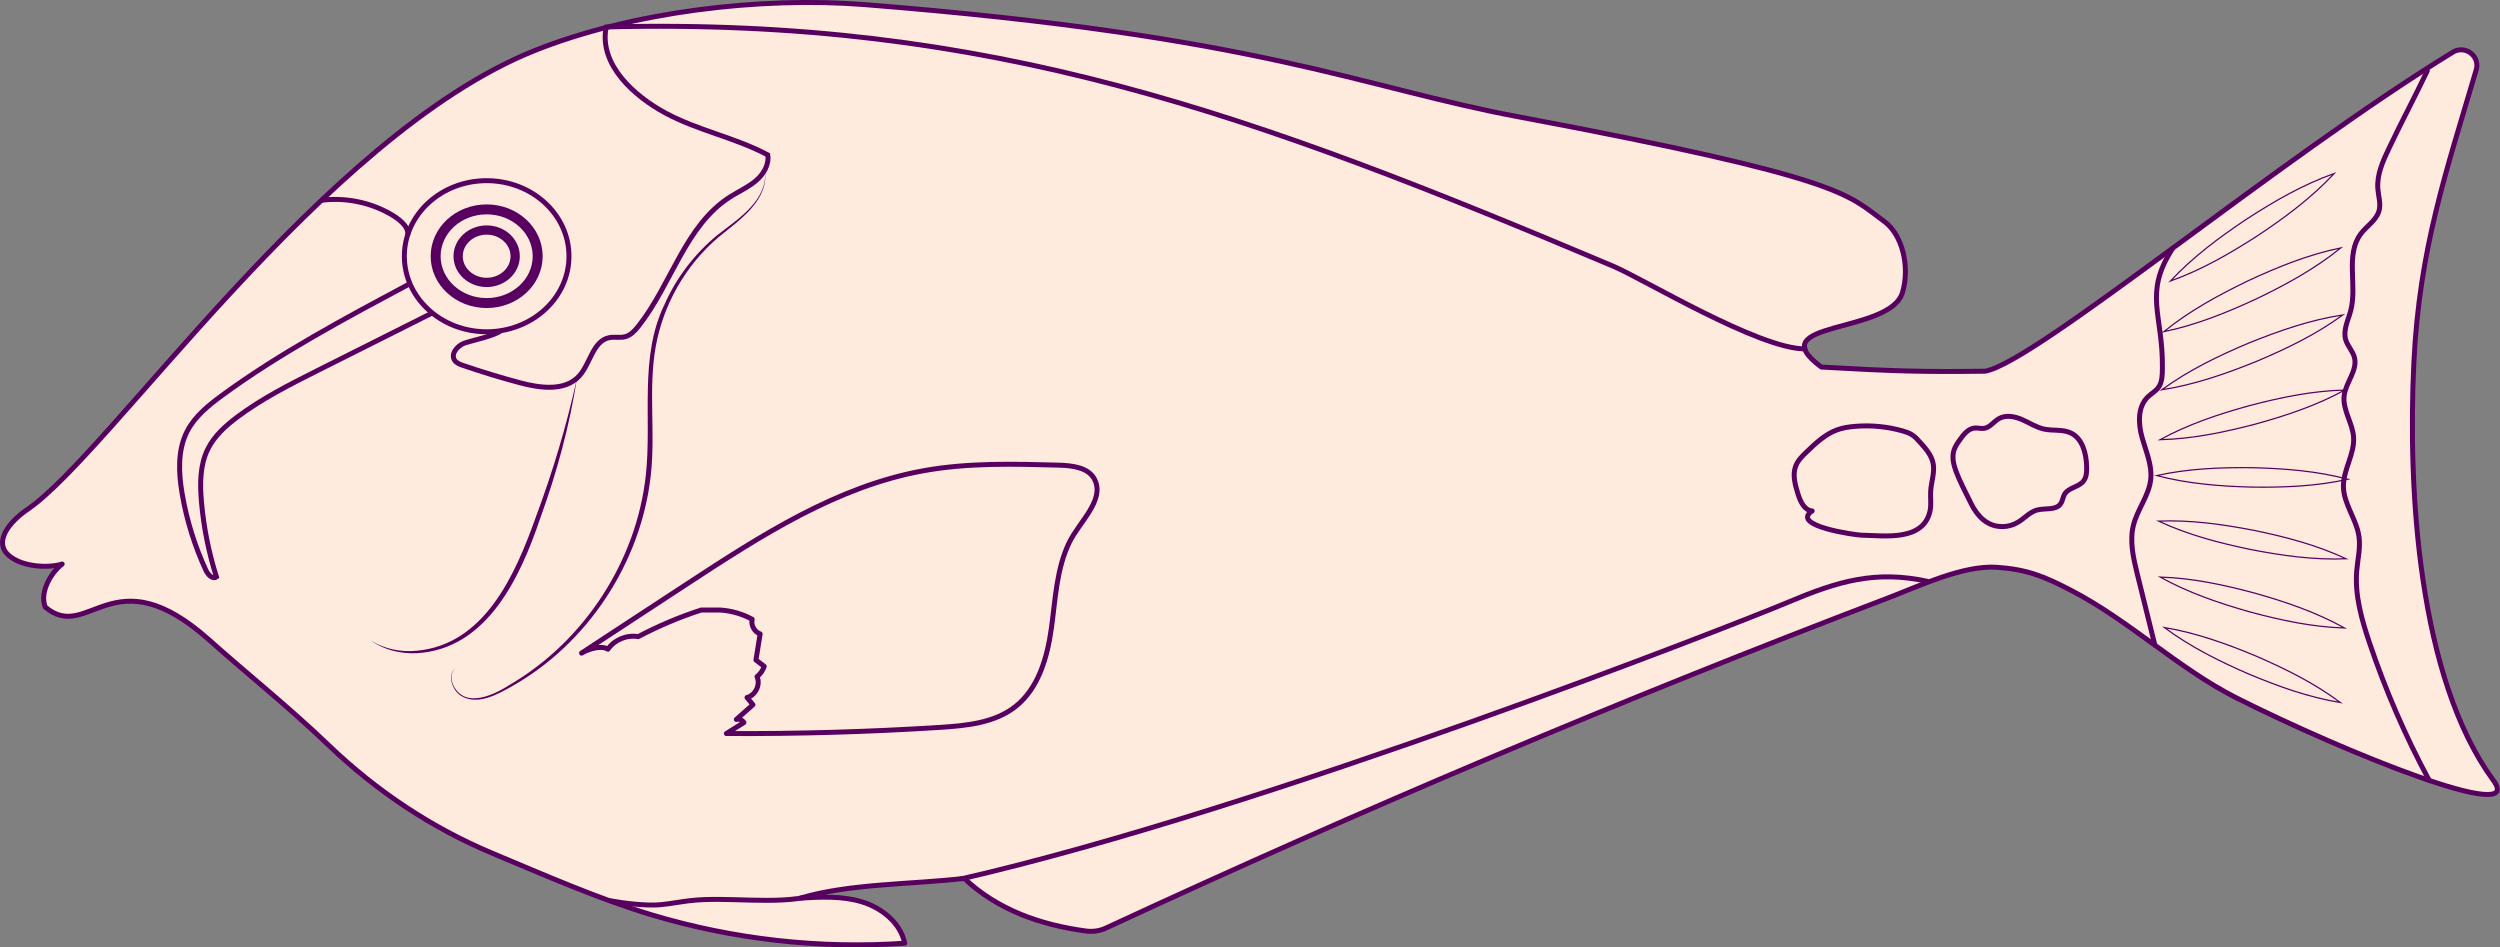 <?xml version="1.0" encoding="UTF-8"?>
<svg id="Layer_89" data-name="Layer 89" xmlns="http://www.w3.org/2000/svg" viewBox="0 0 502.3 190.36">
  <rect x="0" y="0" width="502.3" height="190.36" fill="#808080" stroke="none"/>
  <defs>
    <style>
      .cls-1 {
        fill: #ffebde;
      }

      .cls-1, .cls-2 {
        stroke-linecap: round;
        stroke-linejoin: round;
      }

      .cls-1, .cls-2, .cls-3, .cls-4, .cls-5, .cls-6 {
        stroke: #570060;
      }

      .cls-2, .cls-3, .cls-4, .cls-5, .cls-6 {
        fill: none;
      }

      .cls-3 {
        stroke-width: 2px;
      }

      .cls-3, .cls-4, .cls-5, .cls-6 {
        stroke-miterlimit: 10;
      }

      .cls-5 {
        stroke-width: 1.86px;
      }

      .cls-7 {
        fill: #570060;
        stroke-width: 0px;
      }

      .cls-6 {
        stroke-width: .25px;
      }
    </style>
  </defs>
  <path class="cls-1" d="M12.49,113.33c-2.41,1.86-4.57,5.86-3.38,8.66,8.7,7.3,13.52-10.74,32.97,6.63,8.14,7.27,15.61,13.12,24.02,21.17,9.56,9.16,20.65,16.55,32.86,21.66,10.2,4.27,21.48,9.22,32.04,12.38,16.4,4.91,33.69,6.85,50.78,5.68-.86-4.07-4.56-7.06-8.54-8.29s-8.23-1.01-12.39-.78c9.88-2.95,22.64-2.74,32.88-3.96,6.67,6.32,15.37,9.36,24.46,10.58,1.37.18,2.76-.01,4.01-.59,51.53-23.92,103.9-46.03,156.99-66.27,6.38-2.43,15.21-6.68,22.02-6.22,6.11.42,9.53,1.84,14.96,4.66,11.61,6.01,21.58,15.74,33.25,21.62,21.69,10.91,58.19,25.61,51.56,16.55-15.13-20.65-17.23-58.48-15.98-84.06,1.12-22.83,6.46-38.14,12.52-58.7.82-2.77-2.21-5.07-4.68-3.57-34.86,21.3-83.83,62.27-93.97,64.1-12.14.17-18.62,0-32.92-.83-12.64-9.31,13.76-6.56,16.29-14.96,1.55-5.15,0-11.64-3.66-14.3-7.42-5.4-7.65-8.65-73.55-21.03-32.2-6.05-51.48-16.21-131.29-22.53-21.01-1.66-46.96,1.45-66.51,9.31C64.78,27.34,22.13,91.05,5.51,102.36c-3.57,2.43-6.97,6.55-3.66,9.31,2.73,2.28,7.87,2.5,10.64,1.66Z"/>
  <path class="cls-4" d="M387.43,116.83c-10.63-2.32-18.1-.07-28.13,4.15s-105.05,41.58-166.22,55.62"/>
  <path class="cls-1" d="M362.66,70.1c-9.31,0-32.4-14.02-38.57-16.63C251.59,22.88,198.88,3.43,121.73,5.42"/>
  <ellipse class="cls-5" cx="97.78" cy="51.48" rx="5.73" ry="5.26"/>
  <ellipse class="cls-3" cx="97.78" cy="51.48" rx="10.25" ry="9.41"/>
  <ellipse class="cls-4" cx="97.78" cy="51.48" rx="16.54" ry="15.18"/>
  <path class="cls-4" d="M86.81,62.9c-7.55,3.8-15.6,7.81-23.15,11.62-5.5,2.77-11.04,5.57-15.97,9.26-2.35,1.76-4.61,3.79-5.92,6.42-1.62,3.25-1.61,7.05-1.29,10.67.45,5.1,1.46,10.15,3.01,15.04-.77.56-1.71-.45-2.11-1.31-2.26-4.88-3.87-10.07-4.78-15.37-.72-4.22-.94-8.77,1.01-12.58,1.56-3.03,4.32-5.24,7.07-7.25,11.52-8.45,24.92-15.58,37.52-22.32"/>
  <path class="cls-4" d="M81.94,47.21c.2-1.88-2.07-3.42-3.72-4.34-4.17-2.32-9.1-3.25-13.83-2.6"/>
  <path class="cls-4" d="M121.73,5.76c-1.21,7.28,5.55,13.5,12.05,16.99,6.5,3.49,13.96,4.9,20.48,8.37.31,1.99-.89,3.95-2.44,5.24s-3.42,2.12-5.12,3.2c-9.06,5.75-11.77,17.6-18.44,26-.71.89-1.52,1.78-2.62,2.08-1.04.29-2.16-.01-3.22.2-3.3.65-3.78,5.2-6.04,7.7-2.84,3.13-7.85,2.45-11.93,1.36-3.85-1.03-7.66-2.19-11.43-3.48-.62-.21-1.28-.46-1.66-1-.87-1.26.49-2.95,1.93-3.47s6.18-1.48,7.32-2.51"/>
  <path class="cls-7" d="M115.91,76.09c-1.49,9.57-4.06,18.95-7.37,28.05-3.96,11.74-10.63,26.28-24.78,27.1-3.25.15-6.6-.63-9.22-2.54,2.74,1.72,6.03,2.36,9.18,2.05,13.77-1.27,19.88-15.49,23.96-26.92,3.37-9.05,6.16-18.29,8.22-27.74h0Z"/>
  <path class="cls-7" d="M153.67,33.93c1.01,6.3-5.1,10.25-9.3,13.72-6.59,5.6-11.09,13.49-12.62,21.98-1.54,8.6,0,17.3-1.01,26.01-1.97,17.42-12.64,33.67-27.93,42.28-3,1.68-7,3.93-10.31,1.81-1.72-1.22-2.72-4.19-.86-5.7-1.17.97-1.11,2.72-.41,3.95,2.5,4.4,8.13,1.57,11.34-.48,14.87-8.76,25.3-24.8,27.18-41.97,1.28-11.39-1.43-23.67,3.79-34.42,2.38-5.35,6.03-10.12,10.53-13.83,4.31-3.39,10.38-7.05,9.62-13.35h0Z"/>
  <path class="cls-2" d="M116.85,131.21c5.98-3.92,11.96-7.84,17.94-11.76,1.08-.71,2.16-1.42,3.24-2.12,14.79-9.69,30.11-19.6,47.52-22.75,8.96-1.62,18.13-1.37,27.23-1.12,2.73.08,6.01.48,7.19,2.95,1.99,4.15-3.12,8.44-5.13,12.58-2.58,5.32-2.78,11.42-3.6,17.27s-2.58,12.05-7.22,15.71c-4.21,3.31-9.89,3.84-15.23,4.18-14.26.9-28.56,1.31-42.85,1.23,1.17-.73,2.35-1.47,3.52-2.2-.29-.51-.95-.78-1.52-.63l3.34-2.95-1.19-1.46c1.71-.43,2.74-2.58,2.01-4.19.67-.53,1.18-1.25,1.45-2.06-.56-.43-1.11-.85-1.67-1.28.28-1.75.57-3.49.85-5.24-1.16-.41-1.89-1.76-1.61-2.95-1.96-1.06-4.14-1.7-6.37-1.85-1.29,0-2.59,0-3.88,0-4.36,1.42-8.6,3.21-12.65,5.35-2.28-.41-4.76.61-6.08,2.52-1.34-.85-3.94-.04-5.29.79Z"/>
  <path class="cls-2" d="M402.3,105.81c1.11,0,2.22-.32,3.18-.9,1.28-.77,2.31-2.01,3.75-2.42,1.65-.46,3.85.12,4.81-1.3.39-.57.43-1.31.78-1.9.79-1.33,2.78-1.4,3.76-2.59.65-.8.71-1.91.67-2.94-.08-2.64-.82-5.67-3.21-6.78-1.63-.76-3.55-.39-5.31-.76-1.58-.34-2.97-1.26-4.45-1.91s-3.27-1-4.67-.19c-1.03.59-1.77,1.76-2.95,1.94-.63.1-1.27-.11-1.9-.06-1.3.11-2.23,1.28-2.98,2.35-.47.66-.94,1.34-1.19,2.11-.44,1.39-.08,2.91.43,4.28.78,2.08,2.04,4.45,3,6.41,1.23,2.51,3.24,4.68,6.27,4.65Z"/>
  <path class="cls-2" d="M387.77,102.72c.3-1.31.06-2.69.14-4.03.11-1.89.86-3.76.49-5.61-.34-1.66-1.52-3-2.66-4.26-.51-.56-1.02-1.13-1.67-1.52-.54-.33-1.16-.53-1.77-.71-3.13-.89-6.41-1.2-9.65-.92-1.2.1-2.41.29-3.55.7-2.37.87-4.26,2.65-6.08,4.4-.87.83-1.75,1.69-2.2,2.8-.72,1.79-.15,3.8.42,5.64.47,1.52,1.27,3.32,2.86,3.45-4.49,2.98,8.63,4.85,9.98,4.87,4.46.08,12.32,1.31,13.69-4.81Z"/>
  <path class="cls-2" d="M163.13,180.01c-7.31,1.85-17,.09-24.5.95-1.97.23-3.91.62-5.88.81-2.72.27-7.34-.26-10.03-.77"/>
  <path class="cls-2" d="M436.48,49.98c-5.86,9.09-1.87,13.19-2.01,24-.02,1.34-.02,2.79-.81,3.88-.56.77-1.44,1.23-2.13,1.9-2.06,2-1.92,5.35-1.15,8.12s2.03,5.52,1.75,8.37c-.33,3.3-2.68,6.06-3.48,9.28-.81,3.24,0,6.63.79,9.87,1.16,4.7,2.33,9.4,3.49,14.11"/>
  <path class="cls-2" d="M487.69,14.24c-2.69,5.61-4.94,9.78-7.62,15.4-1.26,2.64-2.55,5.43-2.31,8.34.12,1.45.62,2.92.25,4.33-.51,1.92-2.45,3.06-3.65,4.64-3.19,4.19-.72,10.31-2.04,15.41-.51,1.97-1.6,3.96-1.02,5.91.38,1.27,1.42,2.26,1.75,3.54.68,2.6-1.72,4.99-2.06,7.66-.36,2.85,1.68,5.47,1.89,8.34.25,3.4-2.09,6.55-2.04,9.95.05,3.51,2.61,6.53,3.12,10,.34,2.31-.26,4.63-.45,6.95-.4,4.89.99,9.74,2.55,14.39,3.22,9.56,7.25,18.86,12.04,27.74"/>
  <path class="cls-6" d="M436.08,56.47c4.57-4.89,9.85-8.8,15.36-12.48,5.56-3.6,11.25-6.89,17.56-9.14-4.56,4.89-9.85,8.81-15.36,12.48-5.57,3.59-11.26,6.89-17.56,9.14h0Z"/>
  <path class="cls-6" d="M434.74,66.65c5.2-4.21,10.98-7.35,16.94-10.23,6.01-2.8,12.1-5.27,18.65-6.62-5.2,4.21-10.97,7.36-16.94,10.23-6.01,2.79-12.1,5.26-18.65,6.62h0Z"/>
  <path class="cls-6" d="M434.34,78.32c5.41-3.94,11.33-6.8,17.43-9.37,6.14-2.49,12.35-4.66,18.96-5.68-5.4,3.95-11.33,6.8-17.43,9.37-6.14,2.48-12.35,4.65-18.96,5.68h0Z"/>
  <path class="cls-6" d="M433.98,88.35c5.73-3.13,11.83-5.15,18.06-6.87,6.26-1.64,12.54-2.95,19.07-3.11-5.73,3.14-11.82,5.15-18.06,6.87-6.26,1.63-12.54,2.94-19.07,3.11h0Z"/>
  <path class="cls-6" d="M433.32,95.55c6.37-1.41,12.79-1.65,19.26-1.58,6.46.17,12.87.65,19.18,2.32-6.37,1.42-12.79,1.66-19.26,1.58-6.46-.17-12.87-.66-19.18-2.32h0Z"/>
  <path class="cls-6" d="M433.69,104.7c6.52-.26,12.88.65,19.23,1.87,6.33,1.31,12.54,2.93,18.46,5.7-6.53.27-12.88-.64-19.23-1.87-6.33-1.32-12.54-2.94-18.46-5.7h0Z"/>
  <path class="cls-6" d="M434.01,115.94c6.53.21,12.8,1.56,19.05,3.24,6.22,1.76,12.3,3.82,18.01,7-6.53-.2-12.8-1.56-19.05-3.24-6.22-1.77-12.3-3.83-18.01-7h0Z"/>
  <path class="cls-6" d="M434.86,126.08c6.44,1.08,12.48,3.26,18.45,5.75,5.93,2.58,11.69,5.42,16.92,9.33-6.44-1.07-12.48-3.25-18.45-5.75-5.93-2.58-11.68-5.43-16.92-9.33h0Z"/>
</svg>